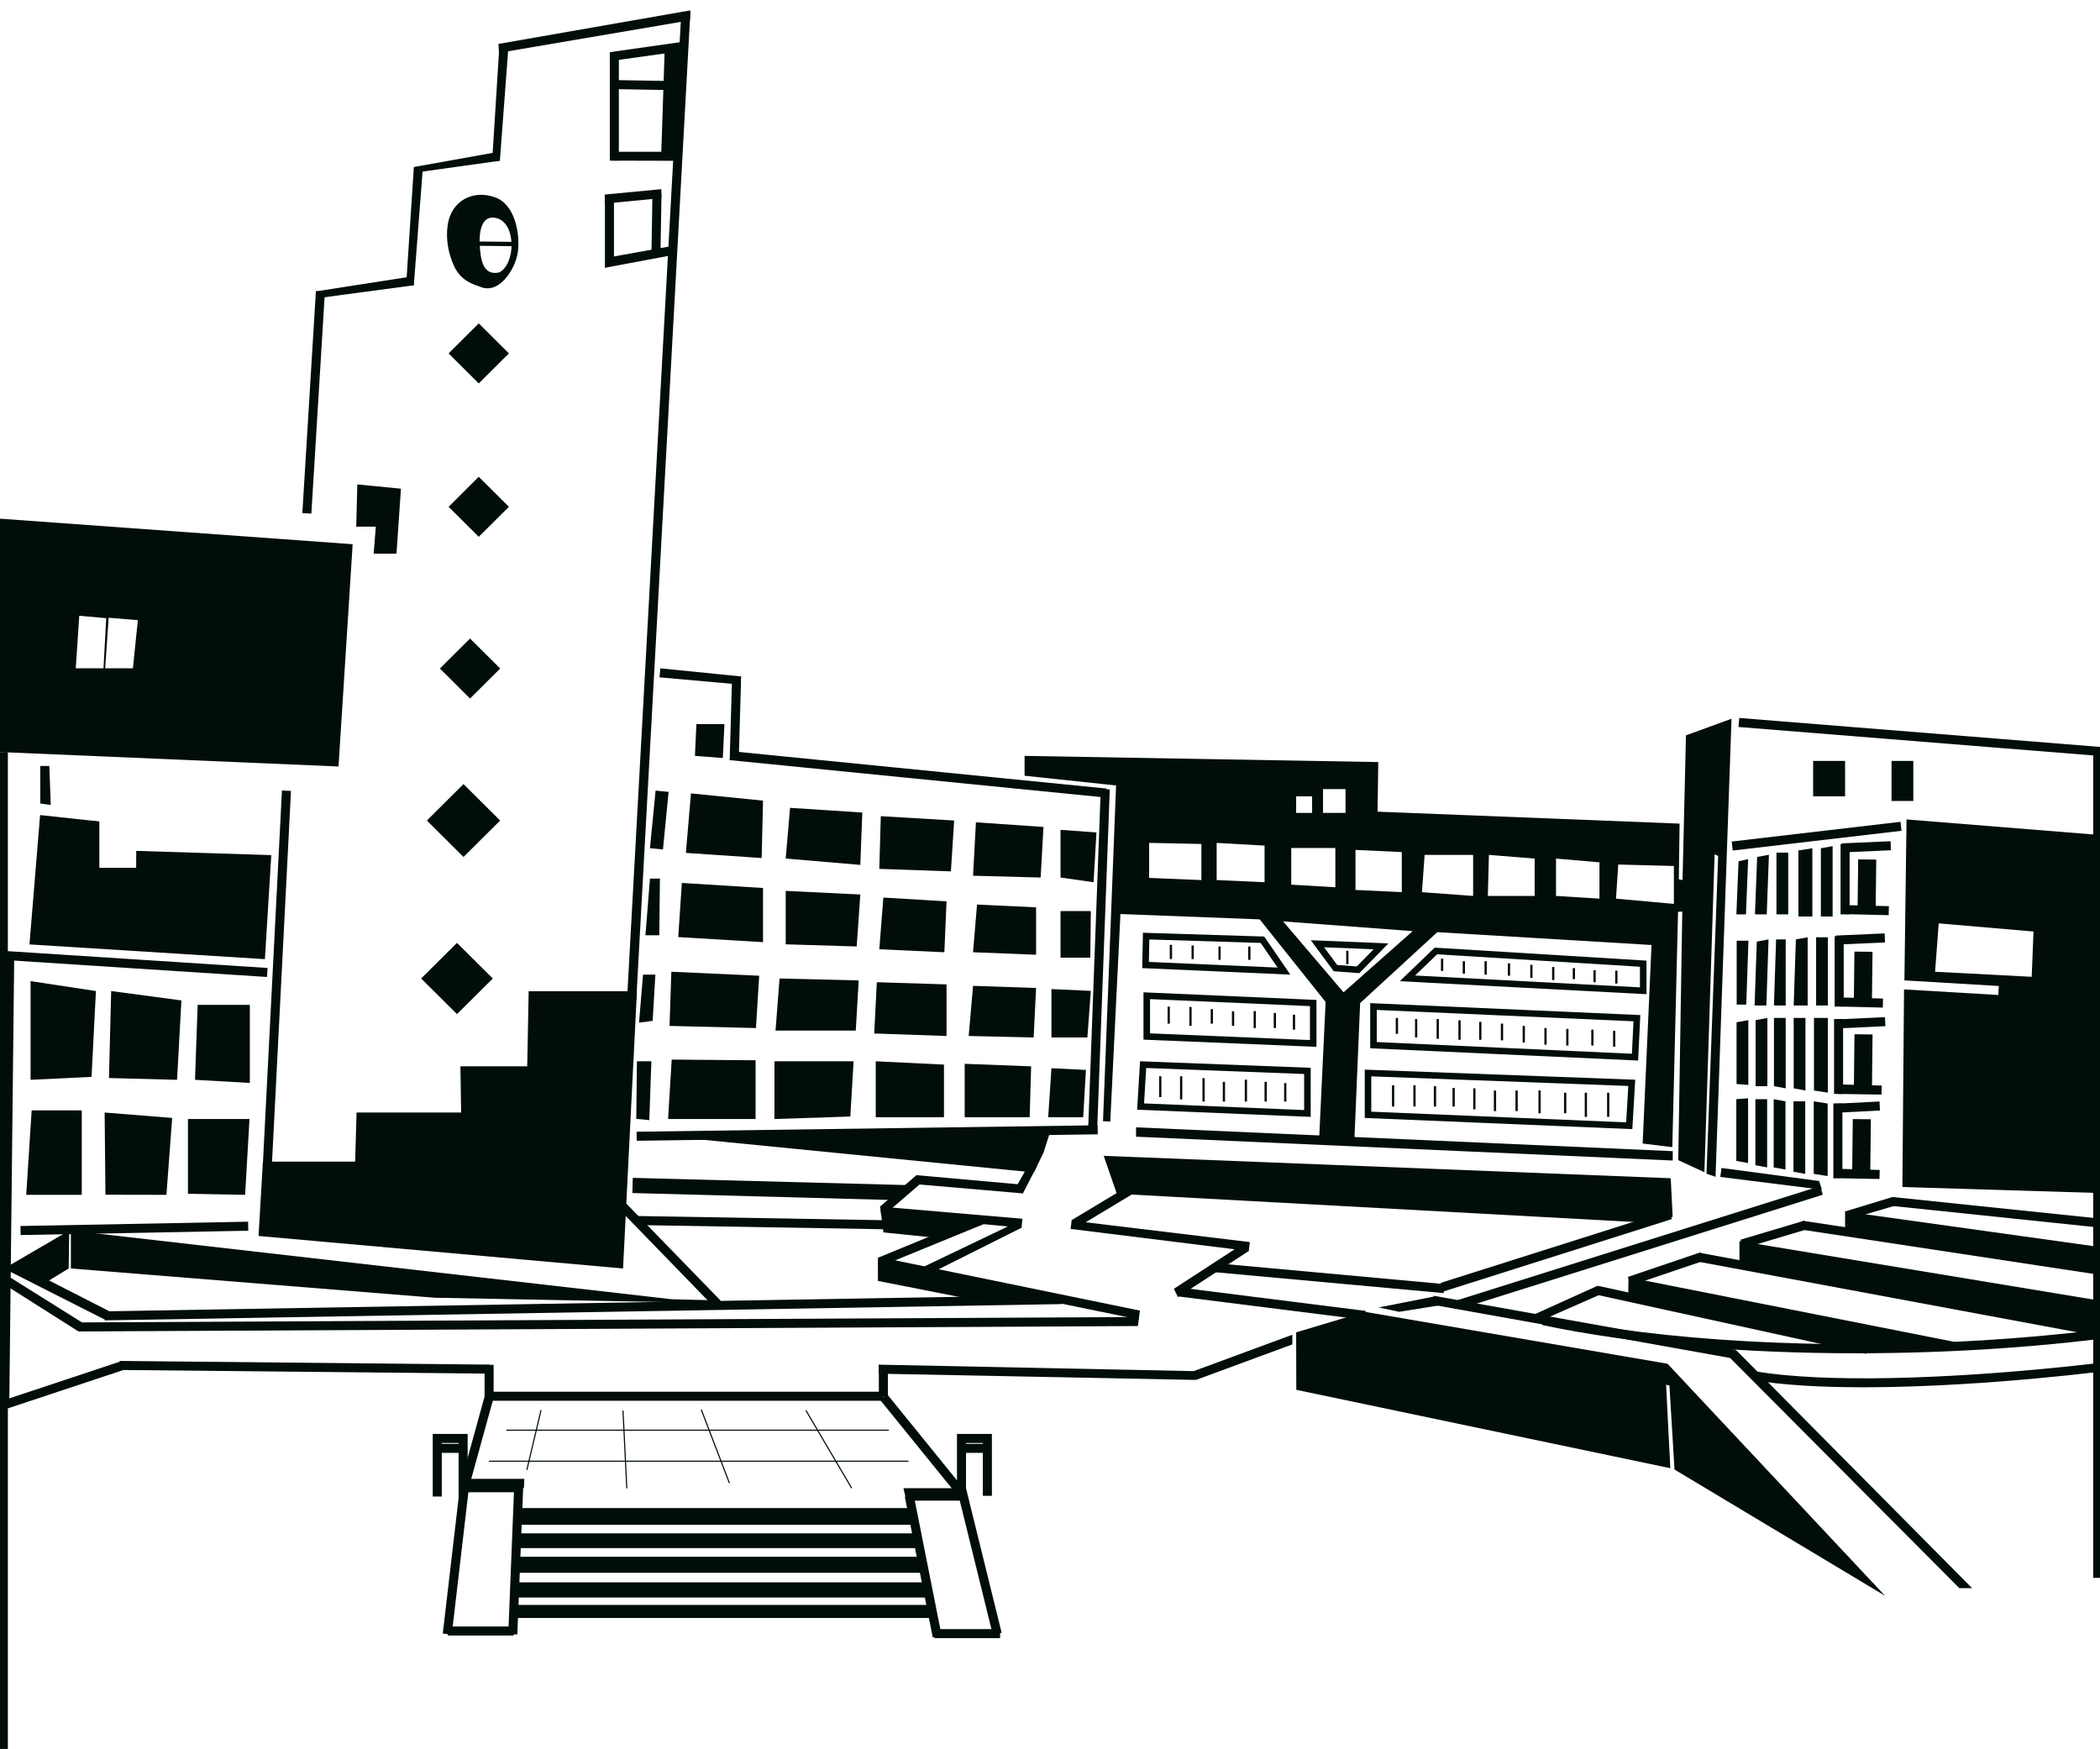 <?xml version="1.0" encoding="utf-8"?>
<!-- Generator: Adobe Illustrator 16.0.0, SVG Export Plug-In . SVG Version: 6.00 Build 0)  -->
<!DOCTYPE svg PUBLIC "-//W3C//DTD SVG 1.1//EN" "http://www.w3.org/Graphics/SVG/1.1/DTD/svg11.dtd">
<svg version="1.1" id="Layer_1" xmlns="http://www.w3.org/2000/svg" xmlns:xlink="http://www.w3.org/1999/xlink" x="0px" y="0px"
	 width="929.18px" height="773.79px" viewBox="0 0 929.18 773.79" enable-background="new 0 0 929.18 773.79" xml:space="preserve">
<g id="Layer_7" display="none">
	<polygon display="inline" fill="#585889" points="1035.45,807.81 932,851.89 854.52,770.92 949.61,773.31 1019.02,765.73 
		1114,745.89 1095.75,771.41 	"/>
	<polygon display="inline" fill="#585889" points="551.4,929.56 551.59,886.67 535.95,886.64 451.47,779.67 452.56,768.06 
		592.96,770.48 649.95,749.64 806.2,767.86 901.54,862.16 786.04,896.41 667.98,920.78 	"/>
	<polygon display="inline" fill="#585889" points="221.5,884.39 221.5,929.39 156.31,910.98 97.6,874.7 57.52,827.4 48.63,783.35 
		100.75,765.64 270.5,767.39 270.5,779.89 237,883.89 	"/>
</g>
<g id="Layer_4" display="none">
	<g display="inline">
		<g>
			<path fill="#211F4C" d="M620.34,864.51c0.53-5.65-2.77-10.55-7.84-12.88c-1.16-0.53-2.18,1.19-1.01,1.73
				c4.49,2.06,7.32,6.13,6.85,11.15C618.22,865.79,620.22,865.78,620.34,864.51L620.34,864.51z"/>
		</g>
	</g>
	<g display="inline">
		<g>
			<path fill="#211F4C" d="M621.64,864.24c-1.13-3.62-1.35-7.67,1.75-10.38c0.97-0.85-0.45-2.26-1.41-1.41
				c-3.61,3.17-3.6,8.04-2.26,12.32C620.1,866,622.03,865.47,621.64,864.24L621.64,864.24z"/>
		</g>
	</g>
	<g display="inline">
		<g>
			<path fill="#211F4C" d="M624.98,866.24c-0.55-2.72,1.03-5.14,2.57-7.24c0.76-1.04-0.97-2.04-1.73-1.01
				c-1.91,2.61-3.45,5.47-2.77,8.78C623.31,868.04,625.24,867.5,624.98,866.24L624.98,866.24z"/>
		</g>
	</g>
	<g display="inline">
		<g>
			<path fill="#211F4C" d="M776.09,890.98c0.53-5.65-2.77-10.55-7.84-12.88c-1.16-0.53-2.18,1.19-1.01,1.73
				c4.49,2.06,7.32,6.13,6.85,11.15C773.97,892.27,775.97,892.26,776.09,890.98L776.09,890.98z"/>
		</g>
	</g>
	<g display="inline">
		<g>
			<path fill="#211F4C" d="M777.39,890.72c-1.13-3.62-1.35-7.67,1.75-10.38c0.97-0.85-0.45-2.26-1.41-1.41
				c-3.61,3.17-3.6,8.04-2.26,12.32C775.84,892.48,777.78,891.95,777.39,890.72L777.39,890.72z"/>
		</g>
	</g>
	<g display="inline">
		<g>
			<path fill="#211F4C" d="M780.73,892.72c-0.55-2.72,1.03-5.14,2.57-7.24c0.76-1.04-0.97-2.04-1.73-1.01
				c-1.91,2.61-3.45,5.47-2.77,8.78C779.06,894.52,780.98,893.98,780.73,892.72L780.73,892.72z"/>
		</g>
	</g>
	<g display="inline">
		<g>
			<path fill="#211F4C" d="M660.33,815.9c0.53-5.65-2.77-10.55-7.84-12.88c-1.16-0.53-2.18,1.19-1.01,1.73
				c4.49,2.06,7.32,6.13,6.85,11.15C658.21,817.19,660.22,817.18,660.33,815.9L660.33,815.9z"/>
		</g>
	</g>
	<g display="inline">
		<g>
			<path fill="#211F4C" d="M661.63,815.64c-1.13-3.62-1.35-7.67,1.75-10.38c0.97-0.85-0.45-2.26-1.41-1.41
				c-3.61,3.17-3.6,8.04-2.26,12.32C660.09,817.4,662.02,816.87,661.63,815.64L661.63,815.64z"/>
		</g>
	</g>
	<g display="inline">
		<g>
			<path fill="#211F4C" d="M664.97,817.64c-0.55-2.72,1.03-5.14,2.57-7.24c0.76-1.04-0.97-2.04-1.73-1.01
				c-1.91,2.61-3.45,5.47-2.77,8.78C663.3,819.44,665.23,818.9,664.97,817.64L664.97,817.64z"/>
		</g>
	</g>
	<g display="inline">
		<g>
			<path fill="#211F4C" d="M846.1,867.51c0.53-5.65-2.77-10.55-7.84-12.88c-1.16-0.53-2.18,1.19-1.01,1.73
				c4.49,2.06,7.32,6.13,6.85,11.15C843.98,868.79,845.98,868.78,846.1,867.51L846.1,867.51z"/>
		</g>
	</g>
	<g display="inline">
		<g>
			<path fill="#211F4C" d="M847.39,867.24c-1.13-3.62-1.35-7.67,1.75-10.38c0.97-0.85-0.45-2.26-1.41-1.41
				c-3.61,3.17-3.6,8.04-2.26,12.32C845.85,869,847.78,868.48,847.39,867.24L847.39,867.24z"/>
		</g>
	</g>
	<g display="inline">
		<g>
			<path fill="#211F4C" d="M850.73,869.24c-0.55-2.72,1.03-5.14,2.57-7.24c0.76-1.04-0.97-2.04-1.73-1.01
				c-1.91,2.61-3.45,5.47-2.77,8.78C849.06,871.04,850.99,870.5,850.73,869.24L850.73,869.24z"/>
		</g>
	</g>
	<g display="inline">
		<g>
			<path fill="#211F4C" d="M682.51,904.94c-2.02-4.54-4.43-9.14-9.5-10.69c-1.24-0.38-1.76,1.55-0.53,1.93
				c4.51,1.38,6.53,5.79,8.3,9.78C681.3,907.13,683.03,906.11,682.51,904.94L682.51,904.94z"/>
		</g>
	</g>
	<g display="inline">
		<g>
			<path fill="#211F4C" d="M683.5,905.63c-1.18-4.54,1.01-9.28,4.88-11.78c1.08-0.7,0.08-2.43-1.01-1.73
				c-4.63,2.99-7.21,8.61-5.8,14.03C681.89,907.4,683.82,906.87,683.5,905.63L683.5,905.63z"/>
		</g>
	</g>
	<g display="inline">
		<g>
			<path fill="#211F4C" d="M686.65,905.89c0.07-3.33,1.29-7,4.61-8.38c1.17-0.49,0.66-2.43-0.53-1.93
				c-4.2,1.75-5.99,5.96-6.07,10.31C684.62,907.18,686.62,907.18,686.65,905.89L686.65,905.89z"/>
		</g>
	</g>
	<g display="inline">
		<g>
			<path fill="#211F4C" d="M686.65,903.22c-0.08-3.31-1.4-6.14-3.41-8.72c-0.79-1.02-2.2,0.41-1.41,1.41
				c1.67,2.14,2.75,4.56,2.82,7.3C684.68,904.51,686.68,904.51,686.65,903.22L686.65,903.22z"/>
		</g>
	</g>
	<g display="inline">
		<g>
			<path fill="#211F4C" d="M687.95,904.82c1.34-3.35,4.2-5.5,7.76-5.98c1.27-0.17,0.73-2.1-0.53-1.93
				c-4.29,0.58-7.57,3.41-9.15,7.37C685.54,905.49,687.47,906,687.95,904.82L687.95,904.82z"/>
		</g>
	</g>
	<g display="inline">
		<g>
			<path fill="#211F4C" d="M739.57,852.21c-2.02-4.54-4.43-9.14-9.5-10.69c-1.24-0.38-1.76,1.55-0.53,1.93
				c4.51,1.38,6.53,5.79,8.3,9.78C738.36,854.39,740.09,853.37,739.57,852.21L739.57,852.21z"/>
		</g>
	</g>
	<g display="inline">
		<g>
			<path fill="#211F4C" d="M740.56,852.89c-1.18-4.54,1.01-9.28,4.88-11.78c1.08-0.7,0.08-2.43-1.01-1.73
				c-4.63,2.99-7.21,8.61-5.8,14.03C738.95,854.67,740.88,854.14,740.56,852.89L740.56,852.89z"/>
		</g>
	</g>
	<g display="inline">
		<g>
			<path fill="#211F4C" d="M743.71,853.16c0.07-3.33,1.29-7,4.61-8.38c1.17-0.49,0.66-2.43-0.53-1.93
				c-4.2,1.75-5.99,5.96-6.07,10.31C741.68,854.45,743.68,854.45,743.71,853.16L743.71,853.16z"/>
		</g>
	</g>
	<g display="inline">
		<g>
			<path fill="#211F4C" d="M743.71,850.49c-0.08-3.31-1.4-6.14-3.41-8.72c-0.79-1.02-2.2,0.41-1.41,1.41
				c1.67,2.14,2.75,4.56,2.82,7.3C741.74,851.77,743.74,851.78,743.71,850.49L743.71,850.49z"/>
		</g>
	</g>
	<g display="inline">
		<g>
			<path fill="#211F4C" d="M745.01,852.09c1.34-3.35,4.2-5.5,7.76-5.98c1.27-0.17,0.73-2.1-0.53-1.93
				c-4.29,0.58-7.57,3.41-9.15,7.37C742.6,852.76,744.53,853.27,745.01,852.09L745.01,852.09z"/>
		</g>
	</g>
	<g display="inline">
		<g>
			<path fill="#211F4C" d="M549.92,802.94c-2.02-4.54-4.43-9.14-9.5-10.69c-1.24-0.38-1.76,1.55-0.53,1.93
				c4.51,1.38,6.53,5.79,8.3,9.78C548.71,805.13,550.44,804.11,549.92,802.94L549.92,802.94z"/>
		</g>
	</g>
	<g display="inline">
		<g>
			<path fill="#211F4C" d="M550.91,803.62c-1.18-4.54,1.01-9.28,4.88-11.78c1.08-0.7,0.08-2.43-1.01-1.73
				c-4.63,2.99-7.21,8.61-5.8,14.03C549.3,805.4,551.23,804.87,550.91,803.62L550.91,803.62z"/>
		</g>
	</g>
	<g display="inline">
		<g>
			<path fill="#211F4C" d="M554.06,803.89c0.07-3.33,1.29-7,4.61-8.38c1.17-0.49,0.66-2.43-0.53-1.93
				c-4.2,1.75-5.99,5.96-6.07,10.31C552.03,805.18,554.03,805.18,554.06,803.89L554.06,803.89z"/>
		</g>
	</g>
	<g display="inline">
		<g>
			<path fill="#211F4C" d="M554.06,801.22c-0.08-3.31-1.4-6.14-3.41-8.72c-0.79-1.02-2.2,0.41-1.41,1.41
				c1.67,2.14,2.75,4.56,2.82,7.3C552.09,802.51,554.09,802.51,554.06,801.22L554.06,801.22z"/>
		</g>
	</g>
	<g display="inline">
		<g>
			<path fill="#211F4C" d="M555.36,802.82c1.34-3.35,4.2-5.5,7.76-5.98c1.27-0.17,0.73-2.1-0.53-1.93
				c-4.29,0.58-7.57,3.41-9.15,7.37C552.95,803.49,554.88,804,555.36,802.82L555.36,802.82z"/>
		</g>
	</g>
</g>
<g>
	<g id="Layer_5">
		<g>
			<g>
				<polygon fill="#010D0B" points="231.84,658.29 206.11,658.29 206.11,654.29 231.98,654.29 				"/>
			</g>
		</g>
		<g>
			<g>
				
					<rect x="200.13" y="654.55" transform="matrix(0.993 0.116 -0.116 0.993 81.095 -18.764)" fill="#010D0B" width="4" height="68.81"/>
			</g>
		</g>
		<g>
			<g>
				
					<rect x="226.62" y="654.75" transform="matrix(0.999 0.04 -0.04 0.999 27.426 -8.503)" fill="#010D0B" width="4" height="68.4"/>
			</g>
		</g>
		<g>
			<g>
				<rect x="198.14" y="719.62" fill="#010D0B" width="29.13" height="4"/>
			</g>
		</g>
		<g>
			<g>
				<rect x="205.72" y="656.23" fill="#010D0B" width="25.17" height="4"/>
			</g>
		</g>
		<g>
			<g>
				<polygon fill="#010D0B" points="439.31,723.35 423.89,660.79 426.99,656.65 443.19,722.4 				"/>
			</g>
		</g>
		<g>
			<g>
				
					<rect x="377.07" y="691.04" transform="matrix(0.195 0.981 -0.981 0.195 1008.661 156.815)" fill="#010D0B" width="63.41" height="4"/>
			</g>
		</g>
		<g>
			<g>
				<rect x="401.57" y="659.94" fill="#010D0B" width="25.42" height="4"/>
			</g>
		</g>
		<g>
			<g>
				<rect x="401.57" y="659.19" fill="#010D0B" width="25.42" height="4"/>
			</g>
		</g>
		<g>
			<g>
				<polygon fill="#010D0B" points="426.99,662.44 400.62,662.33 399.76,658.44 426.99,658.44 				"/>
			</g>
		</g>
		<g>
			<g>
				<rect x="413.45" y="720.78" fill="#010D0B" width="29.06" height="4"/>
			</g>
		</g>
		<g>
			<g>
				<rect x="230.41" y="667.23" fill="#010D0B" width="173.59" height="7.38"/>
			</g>
		</g>
		<g>
			<g>
				<rect x="230.41" y="678.41" fill="#010D0B" width="175.64" height="6.53"/>
			</g>
		</g>
		<g>
			<g>
				<rect x="229.2" y="688.77" fill="#010D0B" width="179.95" height="7.09"/>
			</g>
		</g>
		<g>
			<g>
				<rect x="227.96" y="700.08" fill="#010D0B" width="183.82" height="6.72"/>
			</g>
		</g>
		<g>
			<g>
				<rect x="227.96" y="710.07" fill="#010D0B" width="185.54" height="5.77"/>
			</g>
		</g>
	</g>
	<g id="Layer_3">
		<g>
			<g>
				
					<rect x="136.69" y="128.94" transform="matrix(0.998 0.061 -0.061 0.998 11.223 -8.195)" fill="#010D0B" width="4" height="98.37"/>
			</g>
		</g>
		<g>
			<g>
				<polygon fill="#010D0B" points="140.05,131.98 139.72,128.92 182.57,122.26 183.1,126.23 				"/>
			</g>
		</g>
		<g>
			<g>
				<polygon fill="#010D0B" points="183.1,126.23 179.7,126.19 183.09,74.29 187.08,74.55 				"/>
			</g>
		</g>
		<g>
			<g>
				<polygon fill="#010D0B" points="183.43,76.4 183.08,73.9 220.63,67.17 221.18,71.13 				"/>
			</g>
		</g>
		<g>
			<g>
				<polygon fill="#010D0B" points="221.18,71.13 217.78,70.94 220.84,22.23 224.83,22.48 				"/>
			</g>
		</g>
		<g>
			<g>
				<polygon fill="#010D0B" points="220.77,23.37 220.56,19.43 305.47,4.59 305.27,8.99 				"/>
			</g>
		</g>
		<g>
			<g>
				<polygon fill="#010D0B" points="281.53,442.4 277.54,440.48 301.46,5.35 305.47,5.22 				"/>
			</g>
		</g>
		<g>
			<g>
				<polygon fill="#010D0B" points="275.68,561.22 114.4,546.84 116.33,513.94 157.14,513.94 157.77,492.22 204.04,492.22 
					203.72,471.78 233.28,471.78 233.92,438.56 281.82,438.56 				"/>
			</g>
		</g>
		<g>
			<g>
				
					<rect x="120.36" y="349.65" transform="matrix(0.999 0.051 -0.051 0.999 22.345 -5.704)" fill="#010D0B" width="4" height="166.17"/>
			</g>
		</g>
		<g>
			<g>
				<polygon fill="#010D0B" points="225.18,156.36 211.83,169.64 198.49,156.36 211.83,143.09 				"/>
			</g>
		</g>
		<g>
			<g>
				<polygon fill="#010D0B" points="225.18,224.23 211.83,237.5 198.49,224.23 211.83,210.95 				"/>
			</g>
		</g>
		<g>
			<g>
				<polygon fill="#010D0B" points="221.32,295.77 207.98,309.05 194.64,295.77 207.98,282.51 				"/>
			</g>
		</g>
		<g>
			<g>
				<polygon fill="#010D0B" points="221.3,363.03 205.08,379.15 188.88,363.03 205.08,346.91 				"/>
			</g>
		</g>
		<g>
			<g>
				<polygon fill="#010D0B" points="218.05,432.92 202.2,448.67 186.35,432.92 202.2,417.16 				"/>
			</g>
		</g>
		<g>
			<g>
				<polygon fill="#010D0B" points="269.82,27.05 269.82,23.09 302.32,18.46 302.88,22.42 				"/>
			</g>
		</g>
		<g>
			<g>
				<rect x="269.82" y="23.71" fill="#010D0B" width="4" height="47.35"/>
			</g>
		</g>
		<g>
			<g>
				<polygon fill="#010D0B" points="300.03,71.15 270.95,71.07 271.82,67.15 300.03,67.15 				"/>
			</g>
		</g>
		<g>
			<g>
				
					<rect x="271.82" y="35.78" transform="matrix(1 0.017 -0.017 1 0.699 -4.971)" fill="#010D0B" width="29.88" height="4"/>
			</g>
		</g>
		<g>
			<g>
				
					<rect x="293.2" y="22.74" transform="matrix(1 0.033 -0.033 1 1.62 -9.561)" fill="#010D0B" width="4" height="44.74"/>
			</g>
		</g>
		<g>
			<g>
				
					<rect x="294.16" y="22.74" transform="matrix(1 0.033 -0.033 1 1.621 -9.592)" fill="#010D0B" width="4" height="44.74"/>
			</g>
		</g>
		<g>
			<g>
				
					<rect x="295.13" y="22.74" transform="matrix(1 0.033 -0.033 1 1.621 -9.624)" fill="#010D0B" width="4" height="44.74"/>
			</g>
		</g>
		<g>
			<g>
				
					<rect x="296.09" y="22.74" transform="matrix(1 0.032 -0.032 1 1.609 -9.583)" fill="#010D0B" width="4" height="44.74"/>
			</g>
		</g>
		<g>
			<g>
				
					<rect x="296.09" y="21.79" transform="matrix(1 0.032 -0.032 1 1.578 -9.583)" fill="#010D0B" width="4" height="44.74"/>
			</g>
		</g>
		<g>
			<g>
				<polygon fill="#010D0B" points="267.66,118.47 269.3,113.89 297.5,108.81 298.21,112.75 				"/>
			</g>
		</g>
		<g>
			<g>
				<polygon fill="#010D0B" points="271.66,117.09 267.66,118.47 267.66,88.07 271.66,88.07 				"/>
			</g>
		</g>
		<g>
			<g>
				
					<rect x="288.39" y="85.68" transform="matrix(1 0.017 -0.017 1 1.758 -5.019)" fill="#010D0B" width="4" height="26.49"/>
			</g>
		</g>
		<g>
			<g>
				<polygon fill="#010D0B" points="267.66,90.06 267.54,86.08 292.62,83.69 292.59,87.67 				"/>
			</g>
		</g>
		<g>
			<g>
				<g>
					<path fill="#010D0B" d="M214.86,125.6c-5.19-1.52-8.62-2.9-11.63-7.66c-2.83-4.47-3.56-10.31-3.48-15.48
						c0.15-10.23,7.74-16.34,17.87-13.65c7.71,2.05,9.71,12.6,9.8,19.32c0.05,3.45-0.7,6.88-2.18,9.99
						c-1.86,3.92-7.99,9.29-12.8,6.62c-1.09-0.61-2.06,1.05-0.97,1.66c9.08,5.04,16.59-7.47,17.63-14.7
						c1.15-8-1.16-21.21-9.95-24.37c-10-3.6-19.32,1.58-21.01,11.87c-1.01,6.2,0.14,12.75,2.74,18.43c2.8,6.13,7.42,8.05,13.48,9.83
						C215.54,127.79,216.05,125.94,214.86,125.6L214.86,125.6z"/>
				</g>
			</g>
		</g>
		<g>
			<g>
				<g>
					<path fill="#010D0B" d="M220.73,120.57c-7.58,1.58-8.14-6.98-8.47-12.35c-0.29-4.74,0.44-13.48,7.39-11.74
						c8.99,2.25,8.55,20.76,0.97,24.18c-1.13,0.51-0.15,2.16,0.97,1.65c10.46-4.71,8.41-28.06-4.29-28.01
						c-7.29,0.02-7.17,10.9-6.85,15.71c0.44,6.68,2.62,14.1,10.79,12.4C222.46,122.16,221.95,120.31,220.73,120.57L220.73,120.57z"
						/>
				</g>
			</g>
		</g>
		<g>
			<g>
				<g>
					<path fill="#010D0B" d="M206.53,108.79c6.71-0.1,13.41,0.1,20.12,0.12c1.24,0,1.24-1.91,0-1.91
						c-6.7-0.02-13.41-0.22-20.12-0.12C205.29,106.9,205.29,108.81,206.53,108.79L206.53,108.79z"/>
				</g>
			</g>
		</g>
		<g>
			<g>
				<g>
					<path fill="#010D0B" d="M215.45,126.05c2.39,0.15,6.03-1.12,7.33-3.23c0.41-0.65-0.13-1.4-0.83-1.44
						c-2.41-0.14-4.86,1.19-6.99,2.17c0.33,0.55,0.65,1.1,0.97,1.66c0.38-0.25,1.15-0.97,1.68-0.72c-0.07-0.5-0.13-1-0.2-1.51
						c-0.45,0.54-1.11,0.76-1.77,0.94c-0.72,0.2-0.6-0.11-0.16,0.07c0.06-0.1,0.13-0.21,0.19-0.31c-0.82,0.56-1.22,0.47-1.19-0.26
						c-0.31-0.23-0.62-0.47-0.93-0.7c0.34,1.48-0.5,1.17-1.19,0.54c-0.55-0.49-0.7-0.63-0.16-0.71c-0.39-0.22-0.79-0.45-1.19-0.67
						c0.11-0.21,0.21-0.42,0.32-0.62c-0.26-0.41-0.88-0.65-1.32-0.34c-1.35,0.95-1.45,2.03-0.43,3.3c0.78,0.97,2.13-0.4,1.37-1.36
						c0.02-0.1,0.03-0.19,0.05-0.29c-0.44-0.11-0.88-0.23-1.32-0.34c1.12,1.73,3.75,1.57,3.21-0.86c-0.12-0.56-0.69-0.74-1.19-0.67
						c-2.59,0.39-1.82,3.11-0.26,4.28c1.89,1.43,4.75,0.41,4.26-2.3c-0.56-3.06-4.73-2.12-3.83,0.73c0.81,2.55,4.11,1.25,3.55-1.21
						c-0.1-0.42-0.51-0.7-0.93-0.7c-4.5,0.01-1.36,6.52,2.43,3.64c3.39-2.58-4.83-4.7-3.48-1.1c0.52,1.39,2.57,1.77,3.4,0.33
						c0.88-1.5-0.66-2.97-2.22-2.28c-1.51,0.66-2.1,2.58-0.58,3.58c1.31,0.86,3.88-0.27,4.75-1.32c0.36-0.44,0.41-1.21-0.2-1.51
						c-1.45-0.69-2.34-0.1-3.62,0.72c-1.06,0.67-0.14,2.17,0.97,1.66c1.82-0.83,3.96-2.02,6.02-1.91c-0.28-0.48-0.56-0.96-0.83-1.44
						c-0.95,1.52-3.98,2.38-5.67,2.28C214.2,124.05,214.21,125.97,215.45,126.05L215.45,126.05z"/>
				</g>
			</g>
		</g>
		<g>
			<g>
				<g>
					<path fill="#010D0B" d="M210.88,122.72c-1.12-0.33-2.13-0.85-3.03-1.58c0,0.55,0,1.1,0,1.65c2.93-1.28,5.73-0.18,8.54,0.69
						c0.17-0.61,0.34-1.23,0.52-1.85c-3.82-0.66-6.25-3.65-6.53-7.46c-0.6,0.16-1.19,0.32-1.8,0.49c1.27,1.88,2.29,3.88,3.38,5.87
						c0.52,0.94,2.17,0.28,1.76-0.74c-2.18-5.48-3.8-10.94-3.94-16.88c-0.03-1.24-1.95-1.24-1.93,0c0.14,6.09,1.77,11.74,4.01,17.38
						c0.59-0.25,1.18-0.49,1.76-0.74c-1.09-1.99-2.1-3.99-3.38-5.87c-0.49-0.73-1.87-0.53-1.8,0.49c0.34,4.59,3.25,8.5,7.94,9.31
						c1.21,0.21,1.72-1.48,0.52-1.85c-3.47-1.08-6.57-2.02-10.02-0.5c-0.72,0.32-0.52,1.29,0,1.65c1.16,0.81,2.15,1.34,3.48,1.77
						C211.55,124.96,212.06,123.11,210.88,122.72L210.88,122.72z"/>
				</g>
			</g>
		</g>
		<g>
			<g>
				<g>
					<path fill="#010D0B" d="M211.35,119.22c-0.24,0.01-3.25-0.03-3.25,0.24c0.55-0.22,1.1-0.45,1.64-0.68
						c-0.94-0.91-1.26-1.99-0.96-3.26c-0.59,0.08-1.18,0.15-1.76,0.23c0.5,0.94,0.79,1.95,0.87,3.03c-0.34-0.81-0.23-2.27-0.07-3.14
						c-0.62,0-1.24,0-1.86,0c0.68,1.89,0.16,3.8,0.2,5.73c0.41-0.31,0.81-0.61,1.22-0.93c-2.39-0.66-3.26-5.73-3.84-7.91
						c-1.07-4.04-1.5-9.68,1.5-13.01c-0.54-0.14-1.07-0.28-1.61-0.42c0.38,2.76,0.06,5.46,0.02,8.22c-0.03,2.6,1.86,5.37,0.83,7.93
						c0.54-0.14,1.07-0.28,1.61-0.42c-2.61-2.31-0.91-8.45-1.04-11.54c-0.04-1.01-1.23-1.23-1.8-0.49
						c-1.55,2.03-1.96,3.69-1.55,6.17c0.2,1.16,0.84,2.32,1.32,3.38c0.47,1.05,1.16,4.32,1.64,4.99c-1.49-2.07-2.08-4.75-2.6-7.17
						c-0.76-3.55-2.22-12.06,1.41-14.68c-0.47-0.19-0.94-0.38-1.41-0.57c0.54,2.83-1.07,5.59-1.36,8.37c-0.13,1.23,1.8,1.22,1.93,0
						c0.33-3.15,1.91-5.68,1.29-8.88c-0.11-0.57-0.93-0.92-1.41-0.57c-6.38,4.6-2.88,18.75,0.49,24.47c0.6,1,2.38,2.31,3.04,0.58
						c2.12-5.47-5.25-9.68-1.14-15.12c-0.6-0.16-1.19-0.33-1.8-0.49c0.16,3.8-1.68,9.99,1.61,12.9c0.58,0.52,1.33,0.25,1.61-0.42
						c0.81-1.99,0.38-3.27-0.24-5.3c-1.18-3.81-0.07-7.94-0.6-11.86c-0.1-0.72-1.17-0.92-1.61-0.42c-3.39,3.76-3.06,9.15-2.23,13.81
						c0.55,3.1,1.87,9.33,5.43,10.31c0.6,0.17,1.23-0.3,1.22-0.93c-0.04-2.15,0.47-4.17-0.28-6.25c-0.29-0.81-1.69-1.01-1.86,0
						c-0.2,1.12-0.64,6.01,1.62,5.81c3.05-0.27,2.13-4.32,1.1-6.16c-0.38-0.67-1.63-0.61-1.76,0.23c-0.32,2.02,0.07,3.6,1.45,5.12
						c0.58,0.64,1.64,0.12,1.64-0.68c0.02-1.66-0.52-3.28-2.38-3.35c-0.34-0.02-0.66,0.19-0.83,0.47c-0.54,0.89-0.62,1-0.68,1.96
						c-0.02,0.31,0.19,0.69,0.47,0.83c3.13,1.52,4.1-4.94,0.15-5.23c-2.4-0.18-2.02,3.7-1.63,4.91c0.83,2.5,4.22,2.15,6.22,2.1
						C212.59,121.1,212.59,119.19,211.35,119.22L211.35,119.22z"/>
				</g>
			</g>
		</g>
		<g>
			<g>
				<g>
					<path fill="#010D0B" d="M201.59,103.16c0.1-2.18,0.52-4.89,2.13-6.51c-0.55-0.22-1.1-0.45-1.64-0.68
						c0.39,3.08-2.19,6.76,0.52,9.3c0.47,0.44,1.16,0.33,1.51-0.19c1.31-1.94,1.23-4.53,0.7-6.72c-0.24-1-1.55-0.83-1.86,0
						c-0.55,1.44-0.6,2.68-0.39,4.2c0.12,0.93,1.23,1.33,1.8,0.49c1.4-2.08,1.66-4.38,2.03-6.82c-0.62,0-1.24,0-1.86,0
						c0.86,3.07,0.15,6.21,0.56,9.32c0.16,1.19,1.91,1.28,1.93,0c0.02-1.91-0.19-3.72,0.33-5.62c-0.59,0.08-1.18,0.15-1.76,0.23
						c1.86,2.69,2.69,8.13,1.2,11.13c0.56,0,1.11,0,1.66,0c-0.85-1.81-0.79-3.82-0.38-5.73c-0.54,0.14-1.07,0.28-1.61,0.42
						c1.63,1.81,0.91,5.79-0.39,7.59c0.56,0,1.11,0,1.67,0c-1.54-2.06-1.26-5.38,0-7.54c-0.56,0-1.11,0-1.67,0
						c1.05,2.42,0.4,5.28,0.11,7.79c0.6-0.16,1.19-0.32,1.8-0.49c-0.57-0.77-0.92-1.74-1.26-2.62c-0.42-1.07-0.46-3.17-1.04-4
						c1.44,2.08,1.64,6.67,1.26,9.13c0.59-0.08,1.18-0.15,1.76-0.23c-1.18-1.93-0.39-4.25,0.48-6.1c-0.59-0.08-1.18-0.15-1.76-0.23
						c0.59,1.93,0.83,3.84,0.57,5.85c0.63-0.09,1.26-0.17,1.9-0.25c-0.44-1.06-0.63-2.18-0.56-3.34c-0.05-1.23-1.98-1.24-1.93,0
						c0.06,1.36,0.21,2.54,0.64,3.85c0.35,1.09,1.76,0.78,1.9-0.26c0.29-2.18,0-4.28-0.64-6.37c-0.22-0.73-1.39-1.02-1.76-0.23
						c-1.2,2.52-2.03,5.5-0.48,8.03c0.39,0.65,1.63,0.64,1.76-0.23c0.4-2.58,0.5-10.8-2.85-11.72c-4.22-1.16-0.52,8.5,0.36,9.68
						c0.59,0.79,1.68,0.49,1.8-0.49c0.35-2.98,0.85-5.92-0.38-8.75c-0.29-0.69-1.33-0.57-1.67,0c-1.58,2.7-1.95,6.87,0,9.48
						c0.45,0.61,1.22,0.61,1.67,0c1.86-2.56,2.31-7.45,0.09-9.91c-0.47-0.52-1.46-0.27-1.61,0.42c-0.52,2.46-0.51,4.91,0.58,7.21
						c0.3,0.64,1.36,0.61,1.66,0c1.79-3.61,1.07-9.79-1.2-13.07c-0.46-0.66-1.53-0.62-1.76,0.23c-0.56,2.04-0.37,4.03-0.39,6.13
						c0.65,0,1.28,0,1.93,0c-0.44-3.29,0.27-6.6-0.64-9.83c-0.24-0.85-1.71-0.98-1.86,0c-0.34,2.27-0.51,4.39-1.83,6.36
						c0.6,0.16,1.19,0.33,1.8,0.49c-0.17-1.31-0.15-2.46,0.33-3.7c-0.62,0-1.24,0-1.86,0c0.41,1.71,0.52,3.72-0.51,5.25
						c0.51-0.06,1.01-0.13,1.51-0.19c-1.83-1.72,0.33-5.7,0.04-7.94c-0.1-0.78-1-1.33-1.64-0.68c-2,2.02-2.58,5.13-2.69,7.87
						C199.61,104.4,201.54,104.4,201.59,103.16L201.59,103.16z"/>
				</g>
			</g>
		</g>
		<g>
			<g>
				<g>
					<path fill="#010D0B" d="M206.41,102.8c-0.11,1.28-0.47,2.29-0.93,3.46c0.62,0,1.24,0,1.86,0c-0.57-3.1-0.25-7.11,1.71-9.68
						c-0.59-0.08-1.18-0.15-1.76-0.23c0.63,1.79,0.54,3.53,0.33,5.38c-0.13,1.12,1.59,1.24,1.9,0.26c0.55-1.74,0.99-3.5,1.45-5.27
						c-0.63-0.09-1.26-0.17-1.9-0.26c0.17,1.42-0.08,2.69-0.45,4.06c-0.33,1.21,1.43,1.65,1.86,0.51c0.33-0.87,0.59-1.74,0.84-2.63
						c-0.62-0.17-1.24-0.34-1.86-0.51c-0.68,3.12-1.05,6.17-0.87,9.36c0.07,1.14,1.48,1.23,1.9,0.25c0.74-1.77,0.89-3.53,0.99-5.42
						c0.16-3.03,0.89-5.31,2.29-8.01c0.38-0.73-0.24-1.64-1.09-1.41c-2.31,0.64-3.28,2.53-5.17,3.81c0.44,0.44,0.88,0.88,1.32,1.31
						c0.82-1.22,1.72-1.95,2.91-2.77c-0.47-0.36-0.94-0.72-1.42-1.08c-0.42,0.37-0.83,0.75-1.25,1.12c0.36,0.47,0.73,0.94,1.09,1.41
						c0.17-0.44,0.41-0.85,0.72-1.2c-0.59-0.25-1.18-0.49-1.76-0.74c-0.53,1.3-1.29,3.09-2.7,3.65c0.39,0.22,0.79,0.45,1.19,0.67
						c0.42-0.88,0.83-1.75,1.24-2.63c-0.47-0.19-0.94-0.38-1.42-0.57c-0.49,0.72-0.99,1.44-1.49,2.15c0.44,0.11,0.88,0.23,1.32,0.34
						c-0.66-1.49-0.34-3.26,0.36-4.67c-0.6-0.16-1.19-0.32-1.8-0.49c0.06,1.36-0.5,3.18-1.69,3.96c0.44,0.11,0.88,0.23,1.32,0.34
						c-0.52-0.87-0.59-1.79-0.24-2.74c-0.59-0.25-1.18-0.49-1.76-0.74c-0.04,0.73-0.25,1.41-0.62,2.05
						c-0.46,0.99,0.66,1.9,1.51,1.16c0.5-0.38,0.94-0.82,1.33-1.32c0.37-0.41,0.36-0.94,0-1.36c-0.72-0.82-1.26-1.27-2.36-1.44
						c0.19,0.47,0.38,0.94,0.57,1.41c0.54-1.2,2.53-1.75,3.38-2.87c0.5-0.67-0.33-1.68-1.09-1.41c-1.38,0.49-4.49,2.78-2.69,4.52
						c2.01,1.94,4.1,0.29,4.48-2.15c0.11-0.66-0.26-1.14-0.93-1.21c-1.28-0.14-1.83,0.42-2.52,1.44c0.56,0.33,1.11,0.65,1.67,0.97
						c0.6-1.32,1.63-1.59,3.08-0.77c-0.47,0.58-1.1,1.02-1.75,1.38c0.47,0.19,0.94,0.38,1.41,0.57c-0.35-1.75,0.74-2.76,1.92-3.74
						c-0.51-0.06-1.01-0.13-1.51-0.19c-0.2,0.61-0.65,0.95-1.35,0.99c-1.15,0.42-0.66,2.27,0.52,1.85c0.86-0.31,1.69-0.66,2.52-1.05
						c-0.44-0.11-0.88-0.23-1.32-0.34c0.01-0.01,0.02-0.02,0.02-0.02c-0.22,1.2,1.64,1.72,1.86,0.51c0.11-0.62,0.12-0.91-0.22-1.46
						c-0.29-0.47-0.83-0.57-1.32-0.34c-0.66,0.34-1.35,0.62-2.06,0.86c0.17,0.61,0.34,1.23,0.52,1.85c1.85-0.69,3.83-1.69,2.5-3.81
						c-0.35-0.56-1.03-0.59-1.51-0.19c-1.83,1.51-2.89,3.24-2.42,5.6c0.12,0.62,0.9,0.85,1.41,0.57c1.77-0.97,4.12-3.07,2.98-5.24
						c-1.56-2.97-5.94,0.49-6.95,2.01c-0.69,1.04,0.97,1.99,1.67,0.97c0.29-0.16,0.57-0.33,0.85-0.49
						c-0.31-0.41-0.62-0.81-0.93-1.21c-0.25,0.77-0.05,0.77,0.58-0.02c-0.36-0.47-0.73-0.94-1.09-1.41
						c-0.96,1.3-2.68,1.34-3.38,2.87c-0.23,0.5-0.1,1.3,0.57,1.41c0.5,0.32,1.01,0.63,1.5,0.95c0-0.46,0-0.9,0-1.36
						c-0.38,0.5-0.83,0.94-1.32,1.32c0.51,0.38,1.01,0.77,1.51,1.16c0.39-0.85,0.69-1.58,0.82-2.5c0.15-1.02-1.16-1.74-1.76-0.74
						c-0.93,1.54-0.42,3.11,0.24,4.68c0.2,0.46,0.92,0.61,1.32,0.34c1.76-1.16,2.75-3.56,2.65-5.62c-0.04-0.89-1.34-1.39-1.8-0.49
						c-1.05,2.09-1.32,4.43-0.36,6.6c0.22,0.49,0.9,0.57,1.32,0.34c1.83-0.96,2.85-2.25,2.37-4.32c-0.15-0.64-0.88-0.84-1.41-0.57
						c-1.88,0.92-2.62,2.81-2.13,4.79c0.11,0.46,0.7,0.86,1.19,0.67c2.16-0.85,3.2-2.93,4.05-4.98c0.44-1.08-1.17-1.55-1.76-0.74
						c-0.31,0.36-0.56,0.76-0.72,1.2c-0.34,0.69,0.22,1.72,1.09,1.41c1.32-0.49,2.31-1.03,2.6-2.46c0.16-0.75-0.66-1.6-1.41-1.08
						c-1.42,0.98-2.63,2.02-3.6,3.45c-0.53,0.79,0.52,1.85,1.32,1.31c1.64-1.11,2.72-3.07,4.71-3.61c-0.36-0.47-0.73-0.94-1.09-1.41
						c-1.1,2.13-2.01,4.2-2.39,6.58c-0.39,2.49-0.07,4.92-1.09,7.31c0.63,0.09,1.26,0.17,1.9,0.25c-0.16-3.01,0.16-5.89,0.81-8.85
						c0.26-1.2-1.52-1.71-1.86-0.51c-0.25,0.89-0.51,1.76-0.84,2.63c0.62,0.17,1.24,0.34,1.86,0.51c0.42-1.58,0.72-2.94,0.52-4.57
						c-0.12-1-1.6-1.38-1.89-0.25c-0.46,1.76-0.9,3.53-1.45,5.27c0.63,0.09,1.26,0.17,1.89,0.25c0.24-2.03,0.29-3.94-0.39-5.89
						c-0.29-0.84-1.25-0.89-1.76-0.23c-2.27,2.98-2.56,7.6-1.91,11.16c0.19,1.03,1.55,0.79,1.86,0c0.52-1.33,0.87-2.55,1-3.96
						C208.45,101.58,206.52,101.58,206.41,102.8L206.41,102.8z"/>
				</g>
			</g>
		</g>
		<g>
			<g>
				<g>
					<path fill="#010D0B" d="M207.13,99.46c0.11-0.03,0.22-0.06,0.33-0.09c0.23,0.1,0.46,0.18,0.68,0.28
						c0.11,0.66,0.19,0.82,0.25,0.47c0.04-0.17,0.1-0.33,0.16-0.5c0.1-0.29,0.21-0.57,0.29-0.86c0.28-0.85,0.46-1.66,0.93-2.43
						c0.65-1.05-1.01-2.02-1.66-0.97c-0.74,1.19-1.05,2.6-1.49,3.92c-0.37,1.08,0.08,2.46,1.48,1.83
						C209.23,100.6,208.25,98.95,207.13,99.46L207.13,99.46z"/>
				</g>
			</g>
		</g>
		<g>
			<g>
				<g>
					<path fill="#010D0B" d="M213.73,96.47c0.48-1.78,1.51-2.34,3.18-2.81c-0.25-0.58-0.5-1.16-0.74-1.75
						c-0.88,0.47-1.73,0.97-2.66,1.34c-1.13,0.45-0.68,2.27,0.52,1.85c1.12-0.39,2.73-1.3,3.95-1.08c-0.07-0.58-0.16-1.16-0.23-1.75
						c-0.24,0.16-0.48,0.32-0.72,0.48c-0.92,0.61-0.34,1.99,0.74,1.75c1.48-0.33,2.9-0.71,4.32,0.14c0.16-0.6,0.33-1.19,0.49-1.79
						c-1.1,0.02-2.15-0.18-3.24-0.33c-1.21-0.17-1.74,1.66-0.52,1.85c1.59,0.24,2.78,0.92,3.76,2.19c0.51-0.39,1.01-0.77,1.51-1.17
						c-1.51-1.43-3.12-2.66-5.26-2.8c-1.15-0.07-1.22,1.53-0.25,1.88c1.26,0.46,2.59,0.75,3.8,1.34c1.79,0.87,2.59,3.28,3.45,4.93
						c0.57,1.1,2.23,0.13,1.67-0.97c-0.96-1.85-1.78-3.7-3.38-5.1c-1.35-1.17-3.39-1.45-5.02-2.05c-0.08,0.63-0.17,1.25-0.25,1.88
						c1.6,0.1,2.8,1.2,3.9,2.23c0.76,0.72,2.2-0.27,1.51-1.16c-1.28-1.66-2.81-2.76-4.91-3.08c-0.17,0.61-0.34,1.23-0.52,1.85
						c1.26,0.18,2.48,0.41,3.75,0.39c0.96-0.02,1.31-1.29,0.49-1.79c-1.84-1.11-3.79-0.78-5.81-0.33c0.25,0.58,0.5,1.16,0.74,1.75
						c0.24-0.16,0.48-0.32,0.72-0.48c0.63-0.41,0.65-1.59-0.23-1.75c-1.71-0.31-3.38,0.53-4.97,1.08c0.17,0.61,0.34,1.23,0.52,1.85
						c1.09-0.44,2.08-0.98,3.12-1.53c0.97-0.52,0.3-2.04-0.74-1.75c-2.6,0.73-3.8,1.44-4.53,4.14
						C211.55,97.16,213.4,97.67,213.73,96.47L213.73,96.47z"/>
				</g>
			</g>
		</g>
		<g>
			<g>
				<g>
					<path fill="#010D0B" d="M225.45,95.27c-2.4-1.78-1.89-4.25-5.13-5.14c-2.32-0.64-4.69,0.03-6.52,1.46
						c-0.86,0.67,0.12,1.71,0.94,1.6c1.1-0.15,3.21-1.04,4.12-0.13c0.07-0.5,0.13-1,0.2-1.51c-1.78,1.08-3.65,1.91-5.67,2.42
						c0.41,0.31,0.81,0.61,1.22,0.93c0.35-0.53,0.7-1.07,1.05-1.6c0.8-0.69-0.08-1.75-0.94-1.6c-1.14,0.19-2.25,0.45-3.38,0.72
						c0.39,0.22,0.79,0.45,1.19,0.67c0.16-1.25,0.96-1.88,2.44-1.9c-0.16-0.6-0.33-1.19-0.49-1.79c-0.75,0.38-1.51,0.74-2.29,1.08
						c0.33,0.55,0.65,1.1,0.97,1.65c0.2-0.09,0.41-0.18,0.61-0.26c-0.39-0.39-0.79-0.79-1.19-1.18c-0.48,0.39-0.86,0.07-1.13-0.95
						c-0.14-0.28-0.52-0.5-0.83-0.47c-1.41,0.12-2.92,0.53-4.33,0.27c0.14,0.53,0.29,1.07,0.43,1.6c2.11-1.79,4.64-2.23,7.3-1.67
						c1.76,0.37,3.34,1.71,5.14,2.16c0.98,0.25,1.55-0.89,0.94-1.6c-1.64-1.92-4.14-1.96-6.48-1.56c0.17,0.61,0.34,1.23,0.52,1.85
						c1.99-0.54,3.76-0.48,5.64,0.38c0.07-0.58,0.16-1.16,0.23-1.75c-2.95,1.21-6.18-0.17-9.26,0.09c-1.23,0.1-1.24,2.02,0,1.91
						c3.3-0.27,6.6,1.14,9.77-0.15c0.68-0.28,1.08-1.36,0.23-1.75c-2.4-1.1-4.58-1.28-7.13-0.57c-1.22,0.33-0.69,2.06,0.52,1.85
						c1.64-0.28,3.39-0.35,4.6,1.07c0.31-0.53,0.62-1.07,0.94-1.6c-3.03-0.77-5.1-2.58-8.36-2.48c-2.22,0.06-4.29,1.08-5.95,2.49
						c-0.53,0.45-0.26,1.48,0.43,1.6c1.16,0.21,2.13,0.15,3.29-0.02c1.29-0.18,1.32,0.35,2.34,1.09c1.37,1.01,2.8,0.24,3.03-1.27
						c0.11-0.69-0.42-1.4-1.19-1.18c-0.44,0.13-0.69,0.22-1.07,0.45c-1.09,0.65-0.14,2.16,0.97,1.65c0.78-0.33,1.54-0.69,2.29-1.08
						c0.88-0.43,0.44-1.81-0.48-1.79c-2.42,0.06-4.72,1.79-4.3,4.32c0.09,0.53,0.72,0.78,1.19,0.67c1.12-0.27,2.23-0.53,3.38-0.72
						c-0.31-0.53-0.62-1.07-0.94-1.6c-1.07,0.93-1.66,1.52-1.61,2.95c0.02,0.63,0.6,1.08,1.22,0.93c2.19-0.56,4.21-1.44,6.13-2.62
						c0.53-0.32,0.64-1.06,0.2-1.51c-1.9-1.9-3.65-0.7-5.99-0.37c0.31,0.53,0.62,1.07,0.94,1.6c2.79-2.18,6.12-1.08,7.42,1.85
						c0.42,0.94,1.08,1.53,1.89,2.13C225.48,97.67,226.43,96,225.45,95.27L225.45,95.27z"/>
				</g>
			</g>
		</g>
		<g>
			<g>
				<polygon fill="#010D0B" points="327.59,302.88 291.81,299.68 292.17,295.7 327.98,299.29 				"/>
			</g>
		</g>
		<g>
			<g>
				
					<rect x="323.32" y="300.88" transform="matrix(1 0.029 -0.029 1 9.287 -9.241)" fill="#010D0B" width="4" height="33.55"/>
			</g>
		</g>
		<g>
			<g>
				
					<rect x="322.5" y="340.73" transform="matrix(0.995 0.099 -0.099 0.995 36.039 -38.633)" fill="#010D0B" width="167.24" height="4"/>
			</g>
		</g>
		<g>
			<g>
				
					<rect x="484.6" y="349.07" transform="matrix(0.999 0.037 -0.037 0.999 15.844 -17.537)" fill="#010D0B" width="4" height="149.27"/>
			</g>
		</g>
		<g>
			<g>
				
					<rect x="381.81" y="399.33" transform="matrix(0.014 1 -1 0.014 879.65 110.463)" fill="#010D0B" width="4" height="204"/>
			</g>
		</g>
		<g>
			<g>
				<polygon fill="#010D0B" points="337.01,379.63 303.48,377.35 305.73,351.03 337.61,354.23 				"/>
			</g>
		</g>
		<g>
			<g>
				<polygon fill="#010D0B" points="337.61,416.84 300.1,414.6 301.7,390.64 337.61,392.88 				"/>
			</g>
		</g>
		<g>
			<g>
				<polygon fill="#010D0B" points="334.48,454.85 296.25,453.9 297.05,429.94 335.92,431.7 				"/>
			</g>
		</g>
		<g>
			<g>
				<polygon fill="#010D0B" points="334.32,495.1 295.6,495.1 297.21,468.79 334.32,469.11 				"/>
			</g>
		</g>
		<g>
			<g>
				<polygon fill="#010D0B" points="380.66,382.66 347.65,379.86 349.58,357.42 381.54,359.5 				"/>
			</g>
		</g>
		<g>
			<g>
				<polygon fill="#010D0B" points="379.06,418.75 347.65,417.8 347.65,394.16 380.66,395.76 				"/>
			</g>
		</g>
		<g>
			<g>
				<polygon fill="#010D0B" points="378.65,455.97 343.15,455.97 344.92,432.92 379.94,433.77 				"/>
			</g>
		</g>
		<g>
			<g>
				<polygon fill="#010D0B" points="376.24,493.99 342.67,495.1 342.67,469.55 377.69,469.55 				"/>
			</g>
		</g>
		<g>
			<g>
				<polygon fill="#010D0B" points="420.74,385.53 389.06,384.42 389.73,361.1 422.18,363.03 				"/>
			</g>
		</g>
		<g>
			<g>
				<polygon fill="#010D0B" points="417.85,421.31 389.06,419.99 390.86,397.11 418.81,398.8 				"/>
			</g>
		</g>
		<g>
			<g>
				<polygon fill="#010D0B" points="418.81,458.36 386.81,457.25 387.97,434.57 418.81,435.53 				"/>
			</g>
		</g>
		<g>
			<g>
				<polygon fill="#010D0B" points="417.68,494.31 387.49,494.31 387.49,469.55 417.68,471.02 				"/>
			</g>
		</g>
		<g>
			<g>
				<polygon fill="#010D0B" points="460.46,388.25 430.54,387.45 431.82,363.81 461.7,365.89 				"/>
			</g>
		</g>
		<g>
			<g>
				<polygon fill="#010D0B" points="458.43,422.41 430.54,421.31 432.3,400.22 458.43,401.43 				"/>
			</g>
		</g>
		<g>
			<g>
				<polygon fill="#010D0B" points="457.36,459.01 428.61,458.36 430.54,436.17 458.43,437.12 				"/>
			</g>
		</g>
		<g>
			<g>
				<polygon fill="#010D0B" points="455.6,494.31 426.84,494.31 426.84,470.67 456.24,471.79 				"/>
			</g>
		</g>
		<g>
			<g>
				<polygon fill="#010D0B" points="483.87,390.33 469.25,388.25 469.25,367.16 485.15,368.29 				"/>
			</g>
		</g>
		<g>
			<g>
				<polygon fill="#010D0B" points="482.42,423.71 469.25,423.71 469.25,403.1 482.66,403.1 				"/>
			</g>
		</g>
		<g>
			<g>
				<polygon fill="#010D0B" points="481.13,459.01 465.23,459.01 465.23,437.6 482.66,438.4 				"/>
			</g>
		</g>
		<g>
			<g>
				<polygon fill="#010D0B" points="479.28,494.31 463.79,494.31 465.23,472.62 480.48,473.37 				"/>
			</g>
		</g>
		<g>
			<g>
				<g>
					<polygon fill="#010D0B" points="293.34,375.83 287.58,375.27 290.08,349.8 295.83,350.36 					"/>
				</g>
			</g>
		</g>
		<g>
			<g>
				<g>
					<polygon fill="#010D0B" points="291.71,413.8 285.59,413.8 287.58,388.73 291.99,388.73 					"/>
				</g>
			</g>
		</g>
		<g>
			<g>
				<g>
					<polygon fill="#010D0B" points="288.78,451.66 282.75,452.46 284.52,431.22 289.98,431.22 					"/>
				</g>
			</g>
		</g>
		<g>
			<g>
				<g>
					<polygon fill="#010D0B" points="287.29,495.58 281.53,495.03 281.82,469.55 288.21,469.55 					"/>
				</g>
			</g>
		</g>
		<g>
			<g>
				<g>
					<path fill="#010D0B" d="M745.98,325.35l-1.51,64.03l-1.65-0.33l0.34-24.65l-133.63-5.29l0.3-21.94l-156.49-2.74v8.78
						l40.48,4.31l-5.78,148.53l3.22,0.19l4.49-91.84l61.62,2.36l29.17,36.54l-2.92,61.77l15.57,1.07l2.62-62.34l34.14-31.38
						l94.79,5.68l-3.92,87.84l13.12,1.6l2.54-104.12l1.87-0.11l-1.78,109.99l11.57,5.35l4.51-140.67l1.58,0.7l-5.17,140.62
						l4.01,1.36L766.14,318L745.98,325.35z M599.76,376.03l20.48,0.96v17.72l-20.48-0.96V376.03z M585.39,349.12h9.96v10.54h-9.96
						V349.12z M573.5,352.31h7.06v7.35h-7.06V352.31z M571.33,375.19h19.52v17.37l-19.52-1.16V375.19z M531.58,389.37l-23.13-0.96
						v-15.49l23.13,0.48V389.37z M559.53,390.33l-21.2-0.96v-16.45l21.2,1.2V390.33z M594.47,439.04l-26.75-31.39l57.34,4.32
						L594.47,439.04z M651.81,396.4l-22.65-1.67l1.19-16.5h21.46V396.4z M679.04,396.4h-20.72l0.48-18.17l20.24,1.64V396.4z
						 M707.71,397.59l-19.23-1.2v-16.53l19.23,1.67V397.59z M740.63,399.91l-25.61-2.31l1-15.1l24.61,0.64V399.91z"/>
				</g>
			</g>
		</g>
		<g>
			<g>
				<path fill="#010D0B" d="M508.54,415.65l49.27,1.54l7.48,10.9l-56.94-2.5L508.54,415.65 M505.71,412.68l-0.32,15.65l65.54,2.88
					l-11.56-16.85L505.71,412.68L505.71,412.68z"/>
			</g>
		</g>
		<g>
			<g>
				<path fill="#010D0B" d="M585.88,419.11l21.87,0.9l-7.41,7.58l-8.67-0.65L585.88,419.11 M579.98,415.99l10.15,13.72l11.34,0.85
					l12.85-13.15L579.98,415.99L579.98,415.99z"/>
			</g>
		</g>
		<g>
			<g>
				<path fill="#010D0B" d="M635.88,422.22l89.74,5.5v9.12l-99.49-5.24L635.88,422.22 M634.79,419.27l-15.42,14.85l109.15,5.75
					v-14.85L634.79,419.27L634.79,419.27z"/>
			</g>
		</g>
		<g>
			<g>
				<path fill="#010D0B" d="M508.85,442.04l70.76,3.1v15.01l-70.76-2.95V442.04 M505.95,439.04v20.93l76.54,3.19V442.4
					L505.95,439.04L505.95,439.04z"/>
			</g>
		</g>
		<g>
			<g>
				<path fill="#010D0B" d="M609.17,446.83l113.59,5.02l-0.69,14.37l-112.9-5.18V446.83 M606.27,443.82v19.97l118.55,5.43
					l0.96-20.12L606.27,443.82L606.27,443.82z"/>
			</g>
		</g>
		<g>
			<g>
				<path fill="#010D0B" d="M507.15,472.52l69.89,2.66v15.95l-70.83-2.94L507.15,472.52 M504.43,469.55l-1.28,21.41l76.79,3.19
					v-21.72L504.43,469.55L504.43,469.55z"/>
			</g>
		</g>
		<g>
			<g>
				<path fill="#010D0B" d="M606.75,476.22l113.72,4.25l-0.95,16.1l-112.78-4.72V476.22 M603.86,473.24v21.38l118.39,4.95
					l1.28-21.86L603.86,473.24L603.86,473.24z"/>
			</g>
		</g>
		<g>
			<g>
				<polygon fill="#010D0B" points="118.13,432.25 2.07,424.74 2.34,420.75 118.39,428.26 				"/>
			</g>
		</g>
		<g>
			<g>
				
					<rect x="1.08" y="422.74" transform="matrix(1 0.011 -0.011 1 5.864 -1.647949e-003)" fill="#010D0B" width="4" height="198.85"/>
			</g>
		</g>
		<g>
			<g>
				<polygon fill="#010D0B" points="22.46,356.15 17.82,355.51 17.82,338.9 21.82,338.9 				"/>
			</g>
		</g>
		<g>
			<g>
				
					<rect x="17.45" y="362.18" transform="matrix(0.996 0.093 -0.093 0.996 34.187 -1.185)" fill="#010D0B" width="24.56" height="4"/>
			</g>
		</g>
		<g>
			<g>
				<rect x="39.96" y="363.41" fill="#010D0B" width="4" height="23.39"/>
			</g>
		</g>
		<g>
			<g>
				<rect x="40.03" y="384.81" fill="#010D0B" width="24.1" height="4"/>
			</g>
		</g>
		<g>
			<g>
				<rect x="60.44" y="379.15" fill="#010D0B" width="4" height="7.66"/>
			</g>
		</g>
		<g>
			<g>
				
					<rect x="61.22" y="378.11" transform="matrix(0.999 0.034 -0.034 0.999 13.001 -2.822)" fill="#010D0B" width="56.2" height="4"/>
			</g>
		</g>
		<g>
			<g>
				<polygon fill="#010D0B" points="117.21,424.37 13.04,417.84 17.74,360.61 43.39,363.4 43.7,383.93 60.28,383.93 60.28,376.46 
					120.03,378.33 				"/>
			</g>
		</g>
		<g>
			<g>
				<polygon fill="#010D0B" points="40.51,476.44 13.53,477.75 13.53,434.09 42.44,438.47 				"/>
			</g>
		</g>
		<g>
			<g>
				<polygon fill="#010D0B" points="78.34,477.75 48.22,476.96 49.19,438.47 80.27,442.63 				"/>
			</g>
		</g>
		<g>
			<g>
				<polygon fill="#010D0B" points="110.55,479.13 86.29,477.75 87.46,444.6 110.55,444.6 				"/>
			</g>
		</g>
		<g>
			<g>
				<polygon fill="#010D0B" points="36.18,528.64 11.6,528.64 14.01,491.27 36.18,491.27 				"/>
			</g>
		</g>
		<g>
			<g>
				<polygon fill="#010D0B" points="73.64,528.64 46.65,528.59 46.3,492.22 76.18,494.62 				"/>
			</g>
		</g>
		<g>
			<g>
				<polygon fill="#010D0B" points="108.46,528.64 83.16,528.16 83.16,495.1 110.39,495.1 				"/>
			</g>
		</g>
		<g>
			<g>
				
					<rect x="25.38" y="585.05" transform="matrix(0.315 0.949 -0.949 0.315 600.475 393.998)" fill="#010D0B" width="4" height="55.59"/>
			</g>
		</g>
		<g>
			<g>
				
					<rect x="52.8" y="602.94" transform="matrix(1 0.01 -0.01 1 6.203 -1.347)" fill="#010D0B" width="163.62" height="4"/>
			</g>
		</g>
		<g>
			<g>
				<rect x="214.41" y="603.86" fill="#010D0B" width="4" height="13.89"/>
			</g>
		</g>
		<g>
			<g>
				<rect x="216.41" y="615.75" fill="#010D0B" width="174.45" height="4"/>
			</g>
		</g>
		<g>
			<g>
				
					<rect x="208.83" y="617" transform="matrix(0.964 0.266 -0.266 0.964 177.394 -33.099)" fill="#010D0B" width="4" height="41.99"/>
			</g>
		</g>
		<g>
			<g>
				
					<rect x="380.72" y="637.03" transform="matrix(0.63 0.777 -0.777 0.63 647.569 -80.393)" fill="#010D0B" width="54.78" height="4"/>
			</g>
		</g>
		<g>
			<g>
				<rect x="388.86" y="605.77" fill="#010D0B" width="4" height="11.98"/>
			</g>
		</g>
		<g>
			<g>
				<polygon fill="#010D0B" points="529.16,610.53 388.89,607.77 388.73,603.77 528.51,606.65 				"/>
			</g>
		</g>
		<g>
			<g>
				<polygon fill="#010D0B" points="529.16,610.53 527.78,606.78 571.82,590.53 571.82,594.81 				"/>
			</g>
		</g>
		<g>
			<g>
				<polygon fill="#010D0B" points="734.83,612 737.14,611.67 739.06,649.59 573.57,614.91 573.5,589.49 603.86,580.39 
					737.83,603.38 834.06,706.03 740.91,650.17 738.67,613.02 				"/>
			</g>
		</g>
		<g>
			<g>
				<polygon fill="#010D0B" points="427.43,662.12 423.43,662.12 423.43,634.42 438.88,634.42 438.88,661.8 434.88,661.8 
					434.88,638.42 427.43,638.42 				"/>
			</g>
		</g>
		<g>
			<g>
				<rect x="425.43" y="638.8" fill="#010D0B" width="11.46" height="4"/>
			</g>
		</g>
		<g>
			<g>
				<polygon fill="#010D0B" points="195.47,662.12 191.47,662.12 191.47,634.42 206.92,634.42 206.92,661.8 202.92,664.87 
					202.92,638.42 195.47,638.42 				"/>
			</g>
		</g>
		<g>
			<g>
				<rect x="193.47" y="638.8" fill="#010D0B" width="11.46" height="4"/>
			</g>
		</g>
		<g>
			<g>
				
					<rect x="57.55" y="493.12" transform="matrix(0.019 1 -1 0.019 601.804 473.599)" fill="#010D0B" width="4" height="100.73"/>
			</g>
		</g>
		<g>
			<g>
				
					<rect x="768.89" y="324.44" transform="matrix(0.997 0.08 -0.08 0.997 28.928 -67.324)" fill="#010D0B" width="167.28" height="4"/>
			</g>
		</g>
		<g>
			<g>
				<polygon fill="#010D0B" points="866.94,702.66 764.71,600 768.41,597.58 872.59,702.66 				"/>
			</g>
		</g>
		<g>
			<g>
				
					<rect x="633.16" y="585.57" transform="matrix(0.984 0.176 -0.176 0.984 114.474 -114.327)" fill="#010D0B" width="135.96" height="4"/>
			</g>
		</g>
		<g>
			<g>
				<polygon fill="#010D0B" points="619.07,580.39 610.01,578.47 634.57,573.62 636.71,577.57 				"/>
			</g>
		</g>
		<g>
			<g>
				<path fill="#010D0B" d="M824.34,613.78c-18.98,0-35.84-0.97-48.75-3.19l0.68-3.94c62.48,10.77,218.78-8.11,252.29-23.3
					l1.65,3.64C1003.29,599.2,898.01,613.78,824.34,613.78z"/>
			</g>
		</g>
		<g>
			<g>
				<path fill="#010D0B" d="M821.22,598.74c-48.56,0-97.72-3.81-138.84-12.5l0.83-3.91c52.63,11.12,123.51,15,194.49,10.65
					c65.48-4.02,121.59-14.66,146.42-27.78l1.87,3.54C991.92,586.72,907.51,598.74,821.22,598.74z"/>
			</g>
		</g>
		<g>
			<g>
				
					<rect x="724.03" y="467.87" transform="matrix(0.3 0.954 -0.954 0.3 1034.464 -306.307)" fill="#010D0B" width="4" height="168.24"/>
			</g>
		</g>
		<g>
			<g>
				<polygon fill="#010D0B" points="681.77,584.3 676.7,582.53 706.94,568.84 708.28,572.63 				"/>
			</g>
		</g>
		<g>
			<g>
				
					<rect x="705.09" y="581.9" transform="matrix(0.977 0.214 -0.214 0.977 142.765 -150.506)" fill="#010D0B" width="122.36" height="4"/>
			</g>
		</g>
		<g>
			<g>
				<polygon fill="#010D0B" points="824.92,597.09 720.41,573.89 720.56,565.14 868.93,594.52 				"/>
			</g>
		</g>
		<g>
			<g>
				
					<rect x="735.31" y="544.56" transform="matrix(0.321 0.947 -0.947 0.321 1032.159 -317.096)" fill="#010D0B" width="4" height="34.01"/>
			</g>
		</g>
		<g>
			<g>
				
					<rect x="750.89" y="571.01" transform="matrix(0.983 0.183 -0.183 0.983 118.803 -144.373)" fill="#010D0B" width="185.14" height="4"/>
			</g>
		</g>
		<g>
			<g>
				<polygon fill="#010D0B" points="934.48,589.91 769.65,559.3 769.65,549.08 971.56,582.47 				"/>
			</g>
		</g>
		<g>
			<g>
				
					<rect x="782.3" y="531.55" transform="matrix(0.286 0.958 -0.958 0.286 1083.805 -361.396)" fill="#010D0B" width="4" height="29.41"/>
			</g>
		</g>
		<g>
			<g>
				<polygon fill="#010D0B" points="1007.56,575.94 797.13,544.03 797.82,540.13 1008.16,571.99 				"/>
			</g>
		</g>
		<g>
			<g>
				<polygon fill="#010D0B" points="1007.86,573.96 816.39,544.93 816.39,535.99 1025.05,565.12 				"/>
			</g>
		</g>
		<g>
			<g>
				<rect x="802.25" y="336.66" fill="#010D0B" width="14.14" height="15.65"/>
			</g>
		</g>
		<g>
			<g>
				<rect x="836.94" y="336.66" fill="#010D0B" width="9.64" height="17.72"/>
			</g>
		</g>
		<g>
			<g>
				
					<rect x="801.45" y="332.47" transform="matrix(0.116 0.993 -0.993 0.116 1078.069 -470.804)" fill="#010D0B" width="4" height="75.21"/>
			</g>
		</g>
		<g>
			<g>
				<polygon fill="#010D0B" points="817.92,539.5 816.39,535.99 837.34,529.6 838.47,533.43 				"/>
			</g>
		</g>
		<g>
			<g>
				<polygon fill="#010D0B" points="1018.26,552.44 836.74,533.5 837.34,529.6 1018.67,548.46 				"/>
			</g>
		</g>
		<g>
			<g>
				<path fill="#010D0B" d="M836.94,437.28"/>
			</g>
		</g>
		<g>
			<g>
				<path fill="#010D0B" d="M833.91,527.68"/>
			</g>
		</g>
		<g>
			<g>
				<polygon fill="#010D0B" points="806.15,526.36 761.18,520.72 761.71,516.75 804.91,522.53 				"/>
			</g>
		</g>
		<g>
			<g>
				<polygon fill="#010D0B" points="192.31,574.16 31.36,561.22 31.36,544.44 297.13,574.82 314.73,575.28 317.15,573.76 
					318.09,576.55 				"/>
			</g>
		</g>
		<g>
			<g>
				<polygon fill="#010D0B" points="314.65,576.9 274.25,535.3 277.12,532.51 318.97,575.56 				"/>
			</g>
		</g>
		<g>
			<g>
				<polygon fill="#010D0B" points="30.4,561.22 19.79,567.69 3.08,560.5 30.63,544.44 				"/>
			</g>
		</g>
		<g>
			<g>
				<polygon fill="#010D0B" points="319.82,335.38 307.49,334.43 308.13,320.37 320.54,320.37 				"/>
			</g>
		</g>
		<g>
			<g>
				<polygon fill="#010D0B" points="175.44,244.99 165.33,244.99 166.29,233.01 157.62,233.01 158.1,214.32 177.4,216.22 				"/>
			</g>
		</g>
		<g>
			<g>
				<polygon fill="#010D0B" points="46.33,583.82 2.48,561.61 7.96,559.51 48.17,580.04 				"/>
			</g>
		</g>
		<g>
			<g>
				<polygon fill="#010D0B" points="34.74,589.09 1.5,568.02 3.62,564.63 36.76,585.4 				"/>
			</g>
		</g>
		<g>
			<g>
				
					<rect x="256.02" y="366.56" transform="matrix(0.017 1 -1 0.017 831.963 310.726)" fill="#010D0B" width="4" height="423.5"/>
			</g>
		</g>
		<g>
			<g>
				<polygon fill="#010D0B" points="34.74,589.09 34.72,585.09 503.99,582.69 503.48,586.69 				"/>
			</g>
		</g>
		<g>
			<g>
				<polygon fill="#010D0B" points="503.85,583.78 388.45,560.14 389.06,556.18 504.37,579.86 				"/>
			</g>
		</g>
		<g>
			<g>
				<polygon fill="#010D0B" points="429.42,574.79 388.45,566.73 388.45,556.49 461.05,573.32 				"/>
			</g>
		</g>
		<g>
			<g>
				<polygon fill="#010D0B" points="390.41,559.95 388.45,556.49 433.23,538.05 436.2,541.2 				"/>
			</g>
		</g>
		<g>
			<g>
				<polygon fill="#010D0B" points="408.1,565.18 406.38,561.57 451.92,539.77 451.99,543.21 				"/>
			</g>
		</g>
		<g>
			<g>
				<polygon fill="#010D0B" points="451.99,543.21 389.9,537.33 389.4,533.83 452.37,539.22 				"/>
			</g>
		</g>
		<g>
			<g>
				<polygon fill="#010D0B" points="418.99,548.14 390.86,545.26 389.65,535.34 430.01,539.9 				"/>
			</g>
		</g>
		<g>
			<g>
				<polygon fill="#010D0B" points="392,536.86 389.4,533.83 405.5,519.94 407.59,523.44 				"/>
			</g>
		</g>
		<g>
			<g>
				<g>
					<polygon fill="#010D0B" points="398.39,531.03 279.8,527.84 279.98,521.13 401.48,524.33 					"/>
				</g>
			</g>
		</g>
		<g>
			<g>
				
					<rect x="281.78" y="538.82" transform="matrix(1 0.017 -0.017 1 9.188 -5.605)" fill="#010D0B" width="108.92" height="4"/>
			</g>
		</g>
		<g>
			<g>
				
					<rect x="521.13" y="575.09" transform="matrix(0.992 0.125 -0.125 0.992 76.815 -66.007)" fill="#010D0B" width="83.06" height="4"/>
			</g>
		</g>
		<g>
			<g>
				<polygon fill="#010D0B" points="521.2,573.87 519.4,570.21 550.73,549.84 552.53,553.5 				"/>
			</g>
		</g>
		<g>
			<g>
				<polygon fill="#010D0B" points="552.53,553.5 473.7,543.72 474.16,540.03 553.03,549.54 				"/>
			</g>
		</g>
		<g>
			<g>
				
					<rect x="486.08" y="518.95" transform="matrix(0.515 0.857 -0.857 0.515 694.278 -159.445)" fill="#010D0B" width="4" height="30.08"/>
			</g>
		</g>
		<g>
			<g>
				<polygon fill="#010D0B" points="452.6,528.01 405.14,523.92 405.5,519.94 452,524.09 				"/>
			</g>
		</g>
		<g>
			<g>
				<polygon fill="#010D0B" points="452.6,528.01 449.11,526.06 455.72,514.24 458.81,515.97 				"/>
			</g>
		</g>
		<g>
			<g>
				
					<rect x="537.48" y="563.23" transform="matrix(0.996 0.091 -0.091 0.996 53.674 -51.02)" fill="#010D0B" width="101.78" height="4"/>
			</g>
		</g>
		<g>
			<g>
				
					<rect x="686.66" y="500.73" transform="matrix(0.302 0.953 -0.953 0.302 1008.38 -270.051)" fill="#010D0B" width="4" height="106.12"/>
			</g>
		</g>
		<g>
			<g>
				<polygon fill="#010D0B" points="729.02,540.98 494.15,528.16 488.36,511.39 739.24,521.3 740.1,538.39 				"/>
			</g>
		</g>
		<g>
			<g>
				<polygon fill="#010D0B" points="740.14,513.46 502.66,502.92 502.66,498.77 740.14,509.32 				"/>
			</g>
		</g>
		<g>
			<g>
				<polygon fill="#010D0B" points="461.7,510.03 457.46,518.74 295.88,502.77 464.49,501.33 				"/>
			</g>
		</g>
		<g>
			<g>
				<polygon fill="#010D0B" points="772.53,404.54 768.29,404.54 769.25,381.06 773.5,380.11 				"/>
			</g>
		</g>
		<g>
			<g>
				<polygon fill="#010D0B" points="781.72,404.54 776.51,404.54 777.48,379.14 782.69,378.19 				"/>
			</g>
		</g>
		<g>
			<g>
				<rect x="786.02" y="377.23" fill="#010D0B" width="5.21" height="27.31"/>
			</g>
		</g>
		<g>
			<g>
				<polygon fill="#010D0B" points="801.91,405.5 795.74,405.5 795.74,376.27 801.91,375.31 				"/>
			</g>
		</g>
		<g>
			<g>
				<polygon fill="#010D0B" points="810.87,405.5 805.67,405.5 805.67,375.31 810.87,374.36 				"/>
			</g>
		</g>
		<g>
			<g>
				<polygon fill="#010D0B" points="772.66,444.47 768.42,444.47 768.42,416.19 773.63,416.19 				"/>
			</g>
		</g>
		<g>
			<g>
				<polygon fill="#010D0B" points="781.56,444.87 776.35,444.87 777.32,416.59 782.52,415.63 				"/>
			</g>
		</g>
		<g>
			<g>
				<polygon fill="#010D0B" points="790.11,444.87 784.91,444.87 785.86,415.63 790.11,415.63 				"/>
			</g>
		</g>
		<g>
			<g>
				<polygon fill="#010D0B" points="799.83,444.87 793.65,444.87 794.62,415.63 799.83,414.68 				"/>
			</g>
		</g>
		<g>
			<g>
				<rect x="803.57" y="414.68" fill="#010D0B" width="5.21" height="30.18"/>
			</g>
		</g>
		<g>
			<g>
				<polygon fill="#010D0B" points="773.58,480 768.37,479.6 768.37,452.29 773.58,451.34 				"/>
			</g>
		</g>
		<g>
			<g>
				<polygon fill="#010D0B" points="782.01,480.56 776.8,480.56 776.8,451.34 782.01,450.38 				"/>
			</g>
		</g>
		<g>
			<g>
				<polygon fill="#010D0B" points="790.11,481.52 784.91,480.56 784.91,450.38 790.11,450.38 				"/>
			</g>
		</g>
		<g>
			<g>
				<polygon fill="#010D0B" points="798.86,482.48 793.65,481.52 793.65,450.38 798.86,450.38 				"/>
			</g>
		</g>
		<g>
			<g>
				<polygon fill="#010D0B" points="808.78,483.43 802.62,482.48 802.62,450.38 808.78,450.38 				"/>
			</g>
		</g>
		<g>
			<g>
				<polygon fill="#010D0B" points="773.47,485.92 768.26,486.31 768.26,513.62 773.47,514.58 				"/>
			</g>
		</g>
		<g>
			<g>
				<polygon fill="#010D0B" points="781.9,486.31 776.7,486.31 776.7,515.54 781.9,516.5 				"/>
			</g>
		</g>
		<g>
			<g>
				<polygon fill="#010D0B" points="790.01,487.27 784.8,486.31 784.8,516.5 790.01,517.45 				"/>
			</g>
		</g>
		<g>
			<g>
				<polygon fill="#010D0B" points="798.76,487.27 793.55,487.27 793.55,518.42 798.76,519.37 				"/>
			</g>
		</g>
		<g>
			<g>
				<polygon fill="#010D0B" points="808.67,488.23 802.51,487.27 802.51,519.37 808.67,520.33 				"/>
			</g>
		</g>
		<g>
			<g>
				<path fill="#010D0B" d="M823.58,513.46"/>
			</g>
		</g>
		<g>
			<g>
				
					<rect x="824.18" y="364.06" transform="matrix(0.044 0.999 -0.999 0.044 1163.938 -467.185)" fill="#010D0B" width="4" height="21.54"/>
			</g>
		</g>
		<g>
			<g>
				<rect x="814.39" y="373.4" fill="#010D0B" width="4" height="31.14"/>
			</g>
		</g>
		<g>
			<g>
				<path fill="#010D0B" d="M841.77,403.82"/>
			</g>
		</g>
		<g>
			<g>
				<path fill="#010D0B" d="M841.77,363.81"/>
			</g>
		</g>
		<g>
			<g>
				
					<rect x="816.38" y="400.63" transform="matrix(1 0.025 -0.025 1 10.363 -20.597)" fill="#010D0B" width="19.05" height="4"/>
			</g>
		</g>
		<g>
			<g>
				
					<rect x="813.78" y="441.5" transform="matrix(1 0.025 -0.025 1 11.395 -20.531)" fill="#010D0B" width="19.04" height="4"/>
			</g>
		</g>
		<g>
			<g>
				
					<rect x="822.05" y="380.11" transform="matrix(1 0.012 -0.012 1 4.693 -9.753)" fill="#010D0B" width="8" height="22.76"/>
			</g>
		</g>
		<g>
			<g>
				
					<rect x="821.58" y="404.86" transform="matrix(0.044 0.999 -0.999 0.044 1202.207 -425.597)" fill="#010D0B" width="4" height="21.55"/>
			</g>
		</g>
		<g>
			<g>
				<rect x="811.78" y="414.2" fill="#010D0B" width="4" height="31.15"/>
			</g>
		</g>
		<g>
			<g>
				
					<rect x="820.4" y="420.91" transform="matrix(1 0.012 -0.012 1 5.176 -9.731)" fill="#010D0B" width="8" height="22.76"/>
			</g>
		</g>
		<g>
			<g>
				<polygon fill="#010D0B" points="832.5,484.29 813.2,483.99 813.56,479.79 832.6,480.29 				"/>
			</g>
		</g>
		<g>
			<g>
				
					<rect x="821.3" y="441.61" transform="matrix(0.047 0.999 -0.999 0.047 1236.6 -391.217)" fill="#010D0B" width="4" height="21.55"/>
			</g>
		</g>
		<g>
			<g>
				<rect x="811.51" y="450.86" fill="#010D0B" width="4" height="33.14"/>
			</g>
		</g>
		<g>
			<g>
				
					<rect x="820.13" y="458" transform="matrix(1 0.011 -0.011 1 5.448 -9.425)" fill="#010D0B" width="8" height="24.22"/>
			</g>
		</g>
		<g>
			<g>
				<polygon fill="#010D0B" points="831.6,521.63 815.2,521.33 813.26,517.12 831.71,517.63 				"/>
			</g>
		</g>
		<g>
			<g>
				
					<rect x="820.18" y="479.79" transform="matrix(0.051 0.999 -0.999 0.051 1269.094 -356.49)" fill="#010D0B" width="4" height="19.85"/>
			</g>
		</g>
		<g>
			<g>
				<rect x="811.2" y="488.19" fill="#010D0B" width="4" height="33.14"/>
			</g>
		</g>
		<g>
			<g>
				
					<rect x="819.49" y="495.32" transform="matrix(1 0.011 -0.011 1 5.75 -9.216)" fill="#010D0B" width="8" height="24.22"/>
			</g>
		</g>
		<g>
			<g>
				
					<rect x="236.3" y="623.46" transform="matrix(0.973 0.231 -0.231 0.973 153.255 -37.376)" fill="#010D0B" width="0.5" height="27.18"/>
			</g>
		</g>
		<g>
			<g>
				
					<rect x="259.3" y="640.78" transform="matrix(0.049 0.999 -0.999 0.049 903.339 333.642)" fill="#010D0B" width="34.44" height="0.5"/>
			</g>
		</g>
		<g>
			<g>
				
					<rect x="299.55" y="639.81" transform="matrix(0.358 0.934 -0.934 0.358 800.872 114.769)" fill="#010D0B" width="34.77" height="0.5"/>
			</g>
		</g>
		<g>
			<g>
				
					<rect x="346.48" y="640.78" transform="matrix(0.507 0.862 -0.862 0.507 733.515 0.374)" fill="#010D0B" width="39.9" height="0.5"/>
			</g>
		</g>
		<g>
			<g>
				<rect x="216.33" y="646.25" fill="#010D0B" width="185.61" height="0.5"/>
			</g>
		</g>
		<g>
			<g>
				<rect x="224.04" y="632.52" fill="#010D0B" width="169.23" height="0.5"/>
			</g>
		</g>
		<g>
			<g>
				<rect x="517.59" y="418.03" fill="#010D0B" width="1" height="6.29"/>
			</g>
		</g>
		<g>
			<g>
				<rect x="527.22" y="418.32" fill="#010D0B" width="1" height="6.01"/>
			</g>
		</g>
		<g>
			<g>
				<rect x="539.11" y="418.75" fill="#010D0B" width="1" height="5.91"/>
			</g>
		</g>
		<g>
			<g>
				<rect x="552.28" y="418.75" fill="#010D0B" width="1" height="5.91"/>
			</g>
		</g>
		<g>
			<g>
				<rect x="595.65" y="420.67" fill="#010D0B" width="1" height="5.91"/>
			</g>
		</g>
		<g>
			<g>
				<rect x="637.58" y="424.19" fill="#010D0B" width="1" height="5.39"/>
			</g>
		</g>
		<g>
			<g>
				<rect x="647.21" y="425.29" fill="#010D0B" width="1" height="5.48"/>
			</g>
		</g>
		<g>
			<g>
				<rect x="656.85" y="425.26" fill="#010D0B" width="1" height="5.95"/>
			</g>
		</g>
		<g>
			<g>
				<rect x="667.17" y="426.22" fill="#010D0B" width="1" height="5.47"/>
			</g>
		</g>
		<g>
			<g>
				<rect x="677.09" y="426.88" fill="#010D0B" width="1" height="5.77"/>
			</g>
		</g>
		<g>
			<g>
				<rect x="686.75" y="427.84" fill="#010D0B" width="1" height="5.77"/>
			</g>
		</g>
		<g>
			<g>
				<rect x="695.89" y="428.33" fill="#010D0B" width="1" height="4.88"/>
			</g>
		</g>
		<g>
			<g>
				<rect x="705.05" y="429.29" fill="#010D0B" width="1" height="5.27"/>
			</g>
		</g>
		<g>
			<g>
				<rect x="714.68" y="429.46" fill="#010D0B" width="1" height="5.7"/>
			</g>
		</g>
		<g>
			<g>
				<rect x="516.62" y="445.35" fill="#010D0B" width="1" height="7.55"/>
			</g>
		</g>
		<g>
			<g>
				<rect x="526.25" y="445.51" fill="#010D0B" width="1" height="8.38"/>
			</g>
		</g>
		<g>
			<g>
				<rect x="535.7" y="446.47" fill="#010D0B" width="1" height="6.42"/>
			</g>
		</g>
		<g>
			<g>
				<rect x="545.09" y="447.43" fill="#010D0B" width="1" height="6.42"/>
			</g>
		</g>
		<g>
			<g>
				<rect x="554.69" y="447.35" fill="#010D0B" width="1" height="7.5"/>
			</g>
		</g>
		<g>
			<g>
				<rect x="563.59" y="448.16" fill="#010D0B" width="1" height="6.68"/>
			</g>
		</g>
		<g>
			<g>
				<rect x="572.04" y="448.95" fill="#010D0B" width="1" height="6.61"/>
			</g>
		</g>
		<g>
			<g>
				<rect x="617.58" y="450.38" fill="#010D0B" width="1" height="7.03"/>
			</g>
		</g>
		<g>
			<g>
				<rect x="626.1" y="450.86" fill="#010D0B" width="1" height="8.15"/>
			</g>
		</g>
		<g>
			<g>
				<rect x="635.65" y="450.86" fill="#010D0B" width="1" height="8.74"/>
			</g>
		</g>
		<g>
			<g>
				<rect x="645.29" y="451.42" fill="#010D0B" width="1" height="8.61"/>
			</g>
		</g>
		<g>
			<g>
				<rect x="654.48" y="452.1" fill="#010D0B" width="1" height="7.94"/>
			</g>
		</g>
		<g>
			<g>
				<rect x="664.08" y="452.89" fill="#010D0B" width="1" height="7.39"/>
			</g>
		</g>
		<g>
			<g>
				<rect x="673.72" y="453.89" fill="#010D0B" width="1" height="7.35"/>
			</g>
		</g>
		<g>
			<g>
				<rect x="683.34" y="454.85" fill="#010D0B" width="1" height="7.35"/>
			</g>
		</g>
		<g>
			<g>
				<rect x="693" y="455.23" fill="#010D0B" width="1" height="7.36"/>
			</g>
		</g>
		<g>
			<g>
				<rect x="704.08" y="455.56" fill="#010D0B" width="1" height="7.03"/>
			</g>
		</g>
		<g>
			<g>
				<rect x="713.72" y="456.09" fill="#010D0B" width="1" height="7.03"/>
			</g>
		</g>
		<g>
			<g>
				<rect x="512.87" y="476.18" fill="#010D0B" width="1" height="9.21"/>
			</g>
		</g>
		<g>
			<g>
				<rect x="522.12" y="476.18" fill="#010D0B" width="1" height="10.22"/>
			</g>
		</g>
		<g>
			<g>
				<rect x="532.04" y="477" fill="#010D0B" width="1" height="10.37"/>
			</g>
		</g>
		<g>
			<g>
				<rect x="541.04" y="478.65" fill="#010D0B" width="1" height="8.72"/>
			</g>
		</g>
		<g>
			<g>
				<rect x="550.76" y="477.7" fill="#010D0B" width="1" height="9.67"/>
			</g>
		</g>
		<g>
			<g>
				<rect x="559.51" y="478.65" fill="#010D0B" width="1" height="8.72"/>
			</g>
		</g>
		<g>
			<g>
				<rect x="568.18" y="479.21" fill="#010D0B" width="1" height="8.16"/>
			</g>
		</g>
		<g>
			<g>
				<rect x="615.9" y="480.16" fill="#010D0B" width="1" height="9.41"/>
			</g>
		</g>
		<g>
			<g>
				<rect x="625.36" y="480.16" fill="#010D0B" width="1" height="9.41"/>
			</g>
		</g>
		<g>
			<g>
				<rect x="634.43" y="480.56" fill="#010D0B" width="1" height="9.01"/>
			</g>
		</g>
		<g>
			<g>
				<rect x="642.69" y="481.36" fill="#010D0B" width="1" height="8.22"/>
			</g>
		</g>
		<g>
			<g>
				<rect x="651.85" y="481.52" fill="#010D0B" width="1" height="9.27"/>
			</g>
		</g>
		<g>
			<g>
				<rect x="660.98" y="482.5" fill="#010D0B" width="1" height="9.08"/>
			</g>
		</g>
		<g>
			<g>
				<rect x="670.55" y="482.5" fill="#010D0B" width="1" height="9.08"/>
			</g>
		</g>
		<g>
			<g>
				<rect x="680.71" y="482.44" fill="#010D0B" width="1" height="10.11"/>
			</g>
		</g>
		<g>
			<g>
				<rect x="692.03" y="483.46" fill="#010D0B" width="1" height="9.08"/>
			</g>
		</g>
		<g>
			<g>
				<rect x="701.19" y="483.46" fill="#010D0B" width="1" height="10.68"/>
			</g>
		</g>
		<g>
			<g>
				<rect x="711.07" y="483.46" fill="#010D0B" width="1" height="10.68"/>
			</g>
		</g>
		<g>
			<g>
				<path fill="#010D0B" d="M488.68,761.02"/>
			</g>
		</g>
		<g>
			<g>
				<path fill="#010D0B" d="M1030.35,584.3"/>
			</g>
		</g>
		<g>
			<g>
				<g>
					<path fill="#010D0B" d="M843.58,362.55l-0.94,71.21l41.77,2.48l-0.23,3.99l-41.71-2.48l-0.73,87.43l91.96,2.8l-3.23-158.44
						L843.58,362.55z M898.96,432.17l-42.75-2.23l1.6-21.41l41.95,3.61L898.96,432.17z"/>
				</g>
			</g>
		</g>
	</g>
	<g id="Layer_2">
		<g>
			<g>
				<g>
					<path fill="#010D0B" d="M-1.94,229.34L-12.52,332.2l162.3,6.92l6.26-98.34L-1.94,229.34z M33.52,295.67l1.55-23.23l11.91,1.07
						l-1.18,22.16H34.52L33.52,295.67z M58.81,295.67H46.53l1.55-22.36l12.91,1.07L58.81,295.67z"/>
				</g>
			</g>
		</g>
	</g>
	<g>
		<g>
			<rect x="926.18" y="332.75" fill="#010D0B" width="4" height="365.36"/>
		</g>
	</g>
</g>
<g>
	<g>
		<rect x="-0.52" y="332.75" fill="#010D0B" width="4" height="441.05"/>
	</g>
</g>
</svg>
